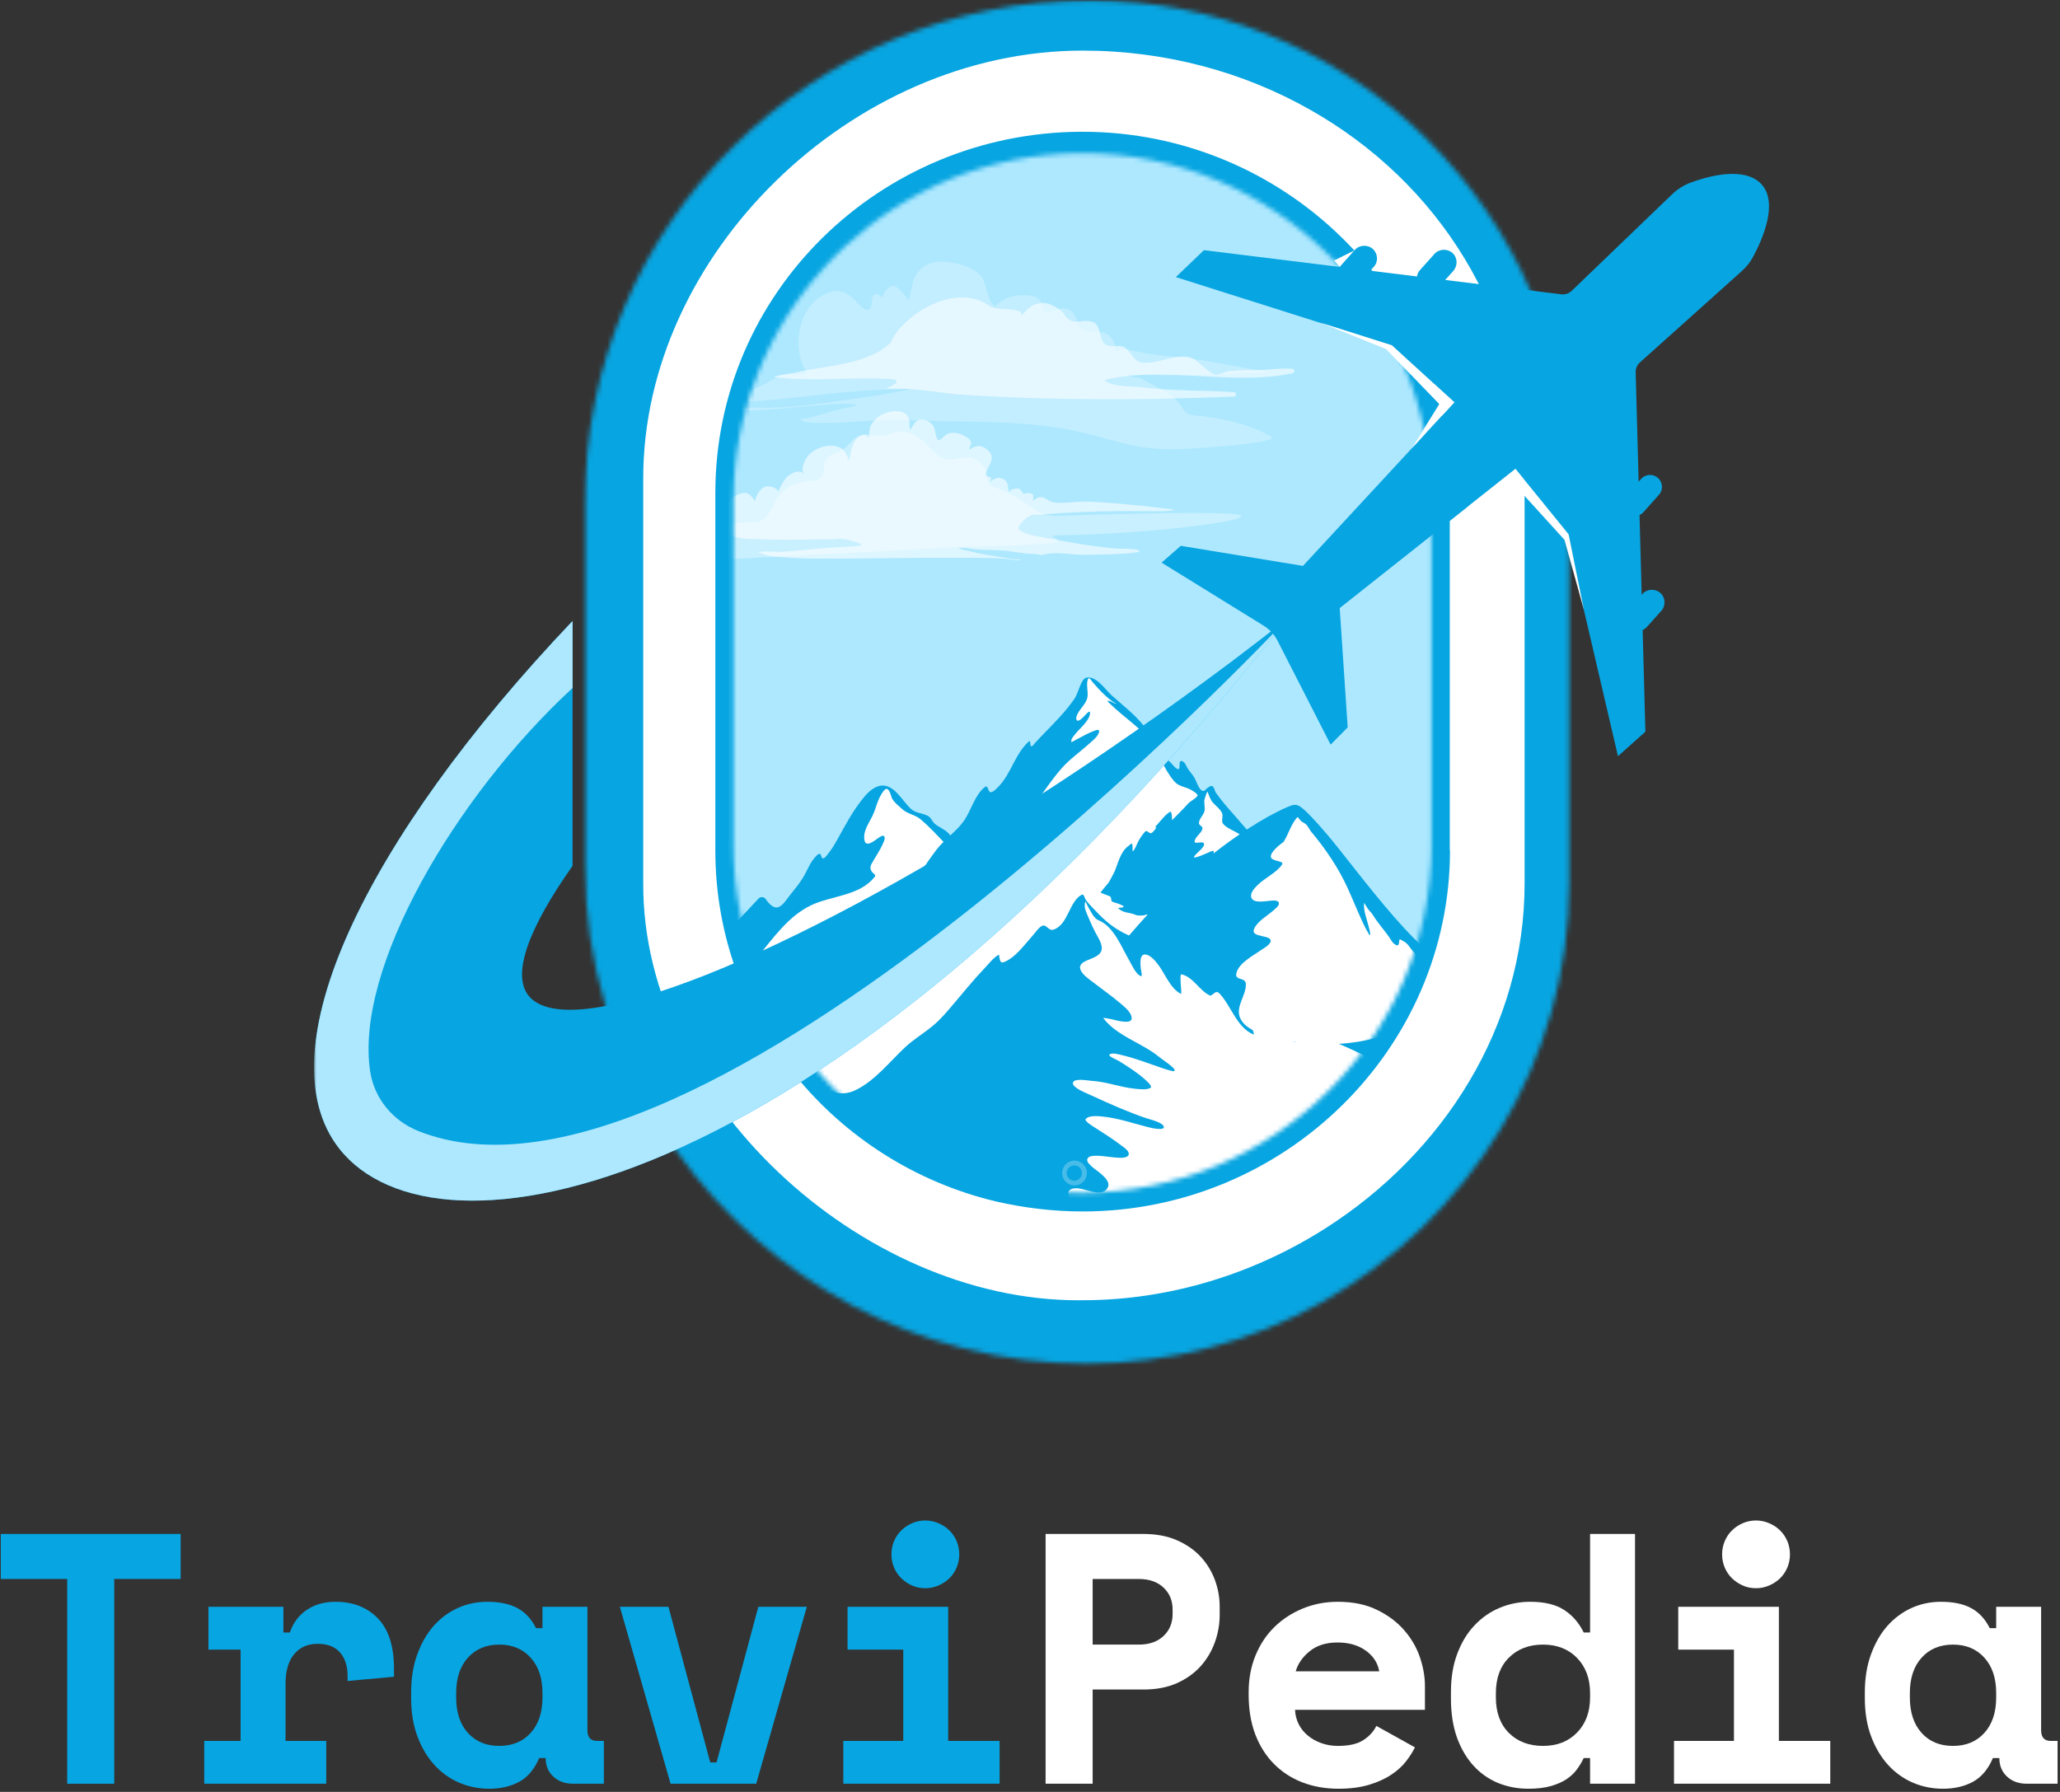 <svg width="446" height="388" viewBox="0 0 446 388" fill="none" xmlns="http://www.w3.org/2000/svg">
<rect x="0" y="0" width="446" height="388" fill="#333333" stroke="none"/>
<path d="M0.171 332.145H39.109V341.895H24.734V386.229H14.546V341.895H0.171V332.145Z" fill="#07A5E1"/>
<path d="M45.133 347.916H61.362V353.479H62.758C63.477 351.369 64.701 349.739 66.425 348.583C68.143 347.416 70.216 346.833 72.633 346.833C76.451 346.833 79.513 348.036 81.82 350.437C84.138 352.828 85.3 356.468 85.3 361.354V363.062L75.258 363.979V362.895C75.258 360.786 74.716 359.098 73.633 357.833C72.56 356.572 70.945 355.937 68.779 355.937C66.612 355.937 64.909 356.687 63.675 358.187C62.435 359.687 61.821 361.828 61.821 364.604V376.958H70.633V386.229H44.216V376.958H52.091V357.187H45.133V347.916Z" fill="#07A5E1"/>
<path d="M116.741 380.666C115.71 383.083 114.267 384.802 112.408 385.812C110.559 386.812 108.397 387.312 105.928 387.312C103.621 387.312 101.449 386.874 99.408 385.999C97.376 385.124 95.585 383.843 94.033 382.145C92.491 380.437 91.267 378.374 90.366 375.958C89.46 373.541 89.012 370.786 89.012 367.687V366.458C89.012 363.416 89.449 360.687 90.324 358.27C91.199 355.843 92.376 353.781 93.866 352.083C95.366 350.39 97.106 349.093 99.095 348.187C101.079 347.286 103.204 346.833 105.47 346.833C108.204 346.833 110.408 347.302 112.074 348.229C113.751 349.145 115.079 350.583 116.053 352.541H117.449V347.916H127.178V374.645C127.178 376.187 127.871 376.958 129.262 376.958H130.741V386.229H124.095C122.345 386.229 120.913 385.718 119.803 384.687C118.689 383.661 118.137 382.322 118.137 380.666H116.741ZM108.095 378.041C110.928 378.041 113.189 377.104 114.887 375.229C116.595 373.343 117.449 370.781 117.449 367.541V366.604C117.449 363.369 116.595 360.812 114.887 358.937C113.189 357.052 110.928 356.104 108.095 356.104C105.262 356.104 102.996 357.052 101.303 358.937C99.606 360.812 98.762 363.369 98.762 366.604V367.541C98.762 370.781 99.606 373.343 101.303 375.229C102.996 377.104 105.262 378.041 108.095 378.041Z" fill="#07A5E1"/>
<path d="M134.203 347.916H144.724L153.765 381.604H155.14L164.182 347.916H174.682L163.724 386.229H145.182L134.203 347.916Z" fill="#07A5E1"/>
<path d="M182.582 376.958H195.561V357.187H183.498V347.916H205.29V376.958H216.415V386.229H182.582V376.958ZM207.686 336.562C207.686 337.593 207.488 338.557 207.102 339.458C206.712 340.364 206.186 341.135 205.519 341.77C204.852 342.411 204.066 342.926 203.165 343.312C202.259 343.702 201.316 343.895 200.332 343.895C199.3 343.895 198.352 343.702 197.477 343.312C196.602 342.926 195.832 342.411 195.165 341.77C194.498 341.135 193.967 340.364 193.582 339.458C193.191 338.557 192.998 337.593 192.998 336.562C192.998 335.536 193.191 334.572 193.582 333.666C193.967 332.765 194.498 331.994 195.165 331.354C195.832 330.702 196.602 330.187 197.477 329.812C198.352 329.426 199.3 329.229 200.332 329.229C201.316 329.229 202.259 329.426 203.165 329.812C204.066 330.187 204.852 330.702 205.519 331.354C206.186 331.994 206.712 332.765 207.102 333.666C207.488 334.572 207.686 335.536 207.686 336.562Z" fill="#07A5E1"/>
<path d="M236.565 365.833V386.229H226.377V332.145H247.544C250.32 332.145 252.737 332.598 254.794 333.499C256.862 334.406 258.575 335.593 259.94 337.062C261.299 338.536 262.325 340.208 263.023 342.083C263.716 343.958 264.065 345.874 264.065 347.833V349.687C264.065 351.703 263.716 353.677 263.023 355.604C262.325 357.536 261.299 359.265 259.94 360.791C258.575 362.307 256.862 363.531 254.794 364.458C252.737 365.374 250.32 365.833 247.544 365.833H236.565ZM236.565 356.104H246.544C248.804 356.104 250.591 355.489 251.898 354.249C253.216 353.015 253.877 351.416 253.877 349.458V348.52C253.877 346.578 253.216 344.989 251.898 343.749C250.591 342.515 248.804 341.895 246.544 341.895H236.565V356.104Z" fill="white"/>
<path d="M280.381 370.229C280.433 371.369 280.704 372.416 281.193 373.374C281.678 374.322 282.344 375.14 283.193 375.833C284.037 376.531 285.016 377.072 286.131 377.458C287.24 377.848 288.412 378.041 289.652 378.041C292.068 378.041 293.912 377.619 295.193 376.77C296.485 375.927 297.412 374.906 297.985 373.708L306.339 378.354C305.865 379.328 305.219 380.343 304.402 381.395C303.579 382.453 302.511 383.416 301.193 384.291C299.886 385.166 298.287 385.89 296.402 386.458C294.527 387.025 292.323 387.312 289.797 387.312C286.922 387.312 284.297 386.843 281.922 385.916C279.547 384.989 277.495 383.645 275.777 381.895C274.053 380.145 272.714 378.015 271.756 375.499C270.808 372.973 270.339 370.114 270.339 366.916V366.458C270.339 363.515 270.839 360.833 271.839 358.416C272.839 355.999 274.214 353.947 275.964 352.249C277.725 350.541 279.777 349.218 282.11 348.27C284.454 347.312 286.969 346.833 289.652 346.833C292.943 346.833 295.766 347.416 298.131 348.583C300.506 349.739 302.464 351.203 304.006 352.979C305.558 354.76 306.698 356.718 307.422 358.854C308.141 360.979 308.506 363.052 308.506 365.062V370.229H280.381ZM289.568 355.645C287.094 355.645 285.089 356.281 283.547 357.541C282.006 358.791 280.995 360.244 280.527 361.895H298.61C298.303 360.093 297.339 358.598 295.714 357.416C294.089 356.239 292.037 355.645 289.568 355.645Z" fill="white"/>
<path d="M344.26 380.666H342.885C342.468 381.541 341.957 382.385 341.364 383.187C340.78 383.979 340.01 384.687 339.051 385.312C338.093 385.927 336.952 386.406 335.635 386.77C334.327 387.13 332.749 387.312 330.905 387.312C328.53 387.312 326.322 386.885 324.28 386.041C322.249 385.197 320.478 383.937 318.968 382.27C317.452 380.593 316.265 378.541 315.405 376.124C314.556 373.697 314.135 370.911 314.135 367.77V366.374C314.135 363.291 314.582 360.541 315.489 358.124C316.39 355.697 317.624 353.645 319.197 351.979C320.765 350.302 322.593 349.02 324.676 348.145C326.76 347.27 328.957 346.833 331.28 346.833C334.374 346.833 336.822 347.416 338.614 348.583C340.416 349.739 341.843 351.369 342.885 353.479H344.26V332.145H353.989V386.229H344.26V380.666ZM334.072 378.041C337.114 378.041 339.572 377.078 341.447 375.145C343.322 373.218 344.26 370.682 344.26 367.541V366.604C344.26 363.468 343.322 360.932 341.447 358.999C339.572 357.072 337.114 356.104 334.072 356.104C331.03 356.104 328.562 357.052 326.676 358.937C324.801 360.812 323.864 363.369 323.864 366.604V367.541C323.864 370.781 324.801 373.343 326.676 375.229C328.562 377.104 331.03 378.041 334.072 378.041Z" fill="white"/>
<path d="M362.43 376.958H375.409V357.187H363.347V347.916H385.138V376.958H396.263V386.229H362.43V376.958ZM387.534 336.562C387.534 337.593 387.336 338.557 386.951 339.458C386.56 340.364 386.034 341.135 385.367 341.77C384.701 342.411 383.914 342.926 383.013 343.312C382.107 343.702 381.164 343.895 380.18 343.895C379.149 343.895 378.201 343.702 377.326 343.312C376.451 342.926 375.68 342.411 375.013 341.77C374.347 341.135 373.815 340.364 373.43 339.458C373.039 338.557 372.847 337.593 372.847 336.562C372.847 335.536 373.039 334.572 373.43 333.666C373.815 332.765 374.347 331.994 375.013 331.354C375.68 330.702 376.451 330.187 377.326 329.812C378.201 329.426 379.149 329.229 380.18 329.229C381.164 329.229 382.107 329.426 383.013 329.812C383.914 330.187 384.701 330.702 385.367 331.354C386.034 331.994 386.56 332.765 386.951 333.666C387.336 334.572 387.534 335.536 387.534 336.562Z" fill="white"/>
<path d="M431.475 380.666C430.444 383.083 429.001 384.802 427.142 385.812C425.293 386.812 423.132 387.312 420.663 387.312C418.355 387.312 416.184 386.874 414.142 385.999C412.111 385.124 410.319 383.843 408.767 382.145C407.225 380.437 406.001 378.374 405.1 375.958C404.194 373.541 403.746 370.786 403.746 367.687V366.458C403.746 363.416 404.184 360.687 405.059 358.27C405.934 355.843 407.111 353.781 408.6 352.083C410.1 350.39 411.84 349.093 413.829 348.187C415.814 347.286 417.939 346.833 420.204 346.833C422.939 346.833 425.142 347.302 426.809 348.229C428.486 349.145 429.814 350.583 430.788 352.541H432.184V347.916H441.913V374.645C441.913 376.187 442.605 376.958 443.996 376.958H445.475V386.229H438.829C437.079 386.229 435.647 385.718 434.538 384.687C433.423 383.661 432.871 382.322 432.871 380.666H431.475ZM422.829 378.041C425.663 378.041 427.923 377.104 429.621 375.229C431.329 373.343 432.184 370.781 432.184 367.541V366.604C432.184 363.369 431.329 360.812 429.621 358.937C427.923 357.052 425.663 356.104 422.829 356.104C419.996 356.104 417.73 357.052 416.038 358.937C414.34 360.812 413.496 363.369 413.496 366.604V367.541C413.496 370.781 414.34 373.343 416.038 375.229C417.73 377.104 419.996 378.041 422.829 378.041Z" fill="white"/>
<path d="M320.546 108.196V190.174C320.595 236.713 278.56 274.484 232.26 274.484C188.359 274.995 144.312 233.909 144.457 190.174V108.196C144.409 62.871 186.115 21.516 232.26 21.516C278.415 21.516 320.546 56.81 320.546 108.196Z" fill="#ADE8FF"/>
<path d="M153.685 205.861L164.217 194.568C164.682 194.105 165.426 194.154 165.804 194.712C166.51 195.734 167.632 196.996 168.802 196.293C169.701 195.772 170.398 194.626 171.027 193.826C172.032 192.554 173.125 191.273 173.947 189.885C174.683 188.652 175.166 187.284 176.037 186.147C176.24 185.877 177.13 184.711 177.526 184.894C177.845 185.038 177.797 185.963 178.252 185.857C178.638 185.771 179.025 185.183 179.267 184.884C180.07 183.911 180.708 182.813 181.327 181.714C182.933 178.814 184.461 175.923 186.502 173.303C187.45 172.088 188.62 170.711 190.148 170.248C193.427 169.236 195.313 173.505 197.325 175.23C198.34 176.097 199.791 176.058 200.932 176.685C201.6 177.06 201.803 177.86 202.364 178.351C203.283 179.151 204.492 179.527 205.333 180.413C208.303 183.564 209.009 188.18 210.962 191.909C212.036 193.97 213.245 197.189 211.61 199.251C210.566 200.571 208.989 201.399 207.625 202.353C205.662 203.731 203.708 205.186 201.426 205.976C199.956 206.487 198.408 206.593 196.89 206.892C195.681 207.123 194.384 207.537 193.146 207.528C190.603 207.499 188.301 206.246 185.709 206.352C183.059 206.458 180.486 207.132 177.855 207.373C169.943 208.096 162.022 208.693 154.1 209.358L153.685 205.861Z" fill="#07A5E1"/>
<path d="M163.995 207.238C167.399 203.153 170.591 198.461 175.514 196.061C179.992 193.884 186.202 194.048 189.451 189.75C189.664 189.471 188.958 188.999 188.813 188.816C188.349 188.247 188.368 187.65 188.707 187.023C189.5 185.578 190.477 184.229 191.144 182.707C191.308 182.341 191.734 181.493 191.434 181.098C191.163 180.741 190.544 181.204 190.293 181.358C189.49 181.868 187.42 183.747 187.14 181.83C186.859 179.874 188.088 178.323 188.89 176.675C189.461 175.499 189.751 174.208 190.274 173.023C190.428 172.667 191.483 170.479 192.102 170.845C192.769 171.241 192.856 172.426 193.224 173.042C193.726 173.881 194.645 174.565 195.361 175.22C196.483 176.251 198.118 176.405 199.278 177.378C203.234 180.693 206 184.875 210.488 187.592C212.664 188.912 218.264 191.735 217.191 195.04C216.736 196.447 215.218 197.256 213.951 197.786C211.001 199.039 207.79 199.405 204.675 200.07C201.638 200.706 198.717 199.761 195.69 200.311C193.165 200.773 190.757 201.708 188.252 202.257C180.195 204.03 172.071 205.581 163.995 207.238Z" fill="white"/>
<path d="M180.012 237.398C180.263 236.819 180.166 236.155 179.712 235.721C175.495 231.693 179.074 224.457 179.596 218.493C179.731 217.028 180.447 214.889 181.54 213.415C186.473 206.738 191.415 200.07 196.251 193.325C198.456 190.251 200.449 187.024 202.731 184.017C204.511 181.686 207.132 180.019 208.767 177.629C210.324 175.355 211.02 172.137 213.274 170.383C213.893 169.901 213.903 171.337 214.367 171.511C214.918 171.713 215.876 170.634 216.214 170.287C218.961 167.435 219.725 163.311 222.675 160.613C223.342 159.996 222.801 161.711 223.391 161.586C223.613 161.538 223.903 161.066 224.058 160.902C224.629 160.276 225.219 159.669 225.809 159.052C228.159 156.624 230.587 154.225 232.531 151.44C233.314 150.303 233.546 149.021 234.165 147.817C234.388 147.393 234.726 146.825 235.249 146.728C237.386 146.324 239.33 149.359 240.665 150.554C242.986 152.644 245.791 154.764 247.687 157.241C248.374 158.127 248.267 159.572 249.186 160.189C249.824 160.623 249.795 161.297 250.211 161.885C251.024 163.012 252.126 163.976 253.181 164.862C253.78 165.363 254.167 166.105 254.873 166.491C255.241 166.683 255.357 166.404 255.366 166.076C255.396 165.354 255.308 164.351 256.198 164.958C256.343 165.055 256.44 165.17 256.556 165.325C256.692 165.508 256.885 165.922 256.982 166.095C257.427 166.963 258.162 167.618 258.626 168.466C259.052 169.217 259.274 170.075 259.787 170.788C259.999 171.077 260.338 171.347 260.715 171.231C260.831 171.202 260.928 171.087 261.034 170.952C261.092 170.884 261.16 170.817 261.237 170.749C261.45 170.576 261.682 170.412 261.924 170.296C262.891 169.815 262.882 171.154 263.278 171.703C264.458 173.361 265.803 174.902 267.147 176.415C268.153 177.552 269.139 178.699 270.126 179.845C270.281 180.028 270.958 180.529 270.987 180.818C271.026 181.088 271.171 181.329 271.354 181.522C277.544 188.074 283.667 194.693 289.751 201.342L291.008 202.527C291.298 202.835 292.13 204.194 292.41 204.772C293.068 206.121 293.852 207.566 294.258 209.021C295.515 213.521 292.642 216.903 290.66 220.526C289.528 222.598 288.058 224.65 286.597 226.211C283.744 229.294 280.253 231.896 276.722 234.15C273.231 236.395 269.023 237.629 265.164 239.074C257.282 242.032 249.467 244.345 241.216 246.079C237.493 246.869 233.972 247.428 230.161 247.255C222.307 246.888 214.415 246.291 206.794 244.248C201.31 242.774 191.144 246.754 186.057 244.277C184.219 243.372 178.164 241.512 180.002 237.388L180.012 237.398Z" fill="#07A5E1"/>
<path d="M209.318 189.625C209.676 189.143 210.053 188.69 210.488 188.363C212.2 186.243 213.874 184.094 215.837 182.196C217.762 180.327 219.996 178.891 221.785 176.877C224.726 173.563 226.931 169.68 229.852 166.356C231.612 164.361 233.74 162.896 235.703 161.133C236.458 160.459 237.754 159.485 237.967 158.426C238.112 157.761 237.154 158.156 236.854 158.262C235.694 158.705 234.581 159.312 233.479 159.9C233.401 159.948 231.98 160.709 231.98 160.7C231.719 160.092 232.628 159.158 232.947 158.763C233.866 157.635 236.052 155.891 235.994 154.292C235.965 153.762 235.326 154.456 235.2 154.571C234.939 154.832 233.498 156.595 233.102 155.901C232.85 155.467 233.169 154.832 233.372 154.446C233.924 153.386 234.997 152.452 235.355 151.305C235.655 150.322 235.326 149.147 235.365 148.135C235.384 147.807 235.394 147.056 235.732 146.863C235.936 146.747 236.439 147.566 236.564 147.721C237.406 148.703 238.276 149.657 239.224 150.534C239.727 151.016 240.259 151.469 240.839 151.864C241.023 151.989 241.216 152.114 241.41 152.22C241.497 152.269 241.768 152.355 241.671 152.365C241.246 152.394 240.153 151.507 239.785 151.787C239.727 151.825 240.433 152.481 240.491 152.538C241.216 153.232 241.961 153.887 242.725 154.533C244.756 156.248 246.875 157.819 248.538 159.9C250.821 162.762 251.856 166.394 254.196 169.14C255.299 170.422 256.643 170.296 257.978 171.096C258.143 171.202 259.468 171.954 259.255 172.301C258.829 173.004 257.775 173.389 257.175 174.064C256.111 175.259 254.902 176.434 253.771 177.581C253.742 177.61 253.761 175.567 253.355 175.769C252.475 176.203 251.314 177.687 250.637 178.448C250.405 178.698 249.931 179.113 250.328 179.267C250.105 179.604 249.834 179.922 249.505 180.231C248.799 180.905 248.461 179.431 247.822 180.173C247.203 180.886 246.73 181.618 246.304 182.466C246.149 182.784 245.675 184.056 245.24 184.316C245.143 184.374 245.211 184.085 245.211 183.969C245.201 183.67 245.259 182.967 245.066 182.726C244.892 182.514 244.592 183.006 244.36 183.15C242.542 184.354 242.058 187.062 241.226 188.893C241.187 188.97 239.92 191.398 239.94 191.215C239.243 192.034 238.663 192.737 238.276 193.248C238.228 193.325 240.307 194.048 240.375 194.125C240.82 194.674 240.259 195.127 241.178 195.387C241.758 195.551 242.319 195.705 242.861 195.994C242.919 196.033 243.296 196.187 243.277 196.302C243.19 196.726 241.729 196.341 242.242 196.794C243.161 197.603 244.186 197.565 245.23 197.863C245.569 197.96 245.907 198.162 246.256 198.21C246.72 198.258 247.184 198.249 247.639 198.21C247.803 198.191 248.354 197.902 248.364 198.056C249.699 198.451 250.86 197.594 251.595 196.543C252.185 195.686 252.62 194.684 253.374 193.942C255.618 191.735 258.462 190.251 260.425 187.756C261.102 186.889 262.911 185.617 262.785 184.383C262.746 184.017 261.992 184.441 261.808 184.509C261.005 184.846 260.203 185.241 259.371 185.501C259.148 185.569 258.733 185.742 258.51 185.617C258.384 185.54 258.965 184.942 259.013 184.894C259.4 184.47 260.725 183.439 260.686 182.803C260.628 181.946 259.052 182.784 258.684 182.36C258.52 182.167 258.81 181.666 258.907 181.493C259.274 180.857 260.28 180.134 260.338 179.363C260.377 178.843 259.574 178.766 259.584 178.226C259.603 177.292 260.503 176.569 260.754 175.712C260.996 174.835 260.58 173.939 260.802 173.062C260.851 172.859 261.247 171.462 261.45 171.433C261.46 171.433 261.586 171.8 261.586 171.809C261.76 172.291 261.944 172.773 262.195 173.226C262.795 174.295 264.091 174.941 264.574 176.058C264.913 176.848 264.246 177.793 264.903 178.496C265.774 179.431 267.379 179.951 268.434 180.693C268.753 180.915 269.478 181.329 269.536 181.772C269.594 182.321 268.937 183.092 268.627 183.478C267.534 184.807 266.093 185.781 264.816 186.908C261.799 189.587 258.152 191.716 255.415 194.684C253.239 197.054 252.165 200.253 249.573 202.267C249.002 202.71 248.161 203.163 247.629 203.577C246.971 204.078 244.94 202.797 244.428 202.565C241.362 201.188 239.408 199.578 237.116 197.131C236.439 196.408 235.694 195.695 235.104 194.905C234.939 194.684 234.649 193.498 234.233 193.71C231.428 195.165 231.283 200.32 228.024 201.313C227.105 201.592 226.563 200.214 225.77 200.417C225.006 200.609 224.058 202.055 223.546 202.623C221.843 204.492 219.774 207.46 217.278 208.347C216.669 208.568 216.495 208.009 216.408 207.508C216.398 207.479 216.301 206.68 216.272 206.699C215.092 207.335 213.999 208.78 213.081 209.734C210.701 212.239 208.525 214.937 206.291 217.568C204.946 219.148 203.602 220.757 201.996 222.087C200.052 223.706 197.866 224.997 196.009 226.721C192.644 229.853 189.549 233.89 185.361 235.981C180.621 238.342 177.081 234.757 174.731 230.884C173.938 229.573 172.497 227.829 172.768 226.182C173.309 222.925 176.104 219.418 178.194 216.98C184.268 209.927 192.605 205.398 199.994 199.896C201.484 198.788 203.409 197.622 204.53 196.129C205.507 194.819 205.875 192.969 207.384 192.13C207.674 191.966 207.819 191.62 208.041 191.369C208.486 190.858 208.893 190.222 209.337 189.625" fill="white"/>
<path d="M315.449 208.048C310.671 212.249 293.494 187.852 287.274 180.625C281.461 173.823 280.997 174.285 280.059 174.285C279.131 174.285 260.454 182.119 241.071 206.699C221.688 231.269 307.915 231.182 307.915 231.182L315.449 208.048Z" fill="#07A5E1"/>
<path d="M302.701 222.588C302.73 222.27 303.204 221.884 303.417 221.663C304.114 220.93 304.82 220.246 305.352 219.379C306.058 218.242 306.793 217.125 307.479 215.978C308.098 214.957 309.559 212.943 309.433 211.623C309.298 210.071 308.089 209.108 307.276 207.875C306.802 207.133 306.512 206.554 305.893 205.909C305.148 205.148 304.897 204.367 303.92 203.828C303.891 203.808 303.088 203.365 303.079 203.375C302.769 203.616 303.108 204.888 302.363 204.666C301.58 204.425 301.057 203.327 300.632 202.729C299.529 201.178 298.233 199.761 297.237 198.114C296.918 197.574 296.415 197.208 296.086 196.678C296.076 196.669 295.341 195.474 295.341 195.493C295.128 197.083 295.941 199 296.289 200.523C296.328 200.715 296.802 202.17 296.589 202.45C296.453 202.614 296.308 202.132 296.202 201.949C295.689 201.11 295.293 200.291 294.886 199.405C293.794 197.015 292.817 194.597 291.733 192.207C289.731 187.842 286.955 183.757 283.88 180.096C283.483 179.623 283.241 178.988 282.825 178.554C282.487 178.207 281.936 178.053 281.578 177.687C281.51 177.619 280.968 176.839 280.872 176.945C279.508 178.477 278.986 180.558 277.931 182.254C276.78 183.111 275.127 184.48 275.136 185.453C275.156 186.619 278.222 186.291 277.554 187.235C276.326 188.989 273.879 190.078 272.341 191.581C271.712 192.198 270.784 193.113 270.861 194.086C270.997 195.85 274.362 195.03 275.426 195.002C275.871 194.982 276.742 194.934 276.887 195.512C277.022 196.1 276.036 196.832 275.678 197.15C274.372 198.307 272.244 199.463 271.519 201.12C270.658 203.134 275.252 202.325 275.097 203.77C275.02 204.579 273.618 205.311 273.047 205.716C271.335 206.911 268.134 208.53 267.669 210.794C267.35 212.355 269.642 211.565 269.73 213.01C269.884 215.573 267.321 217.953 268.559 220.564C269.759 223.108 273.927 224.235 276.403 224.842C283.957 226.712 293.116 226.625 300.467 223.898C301.415 223.551 302.14 223.098 302.701 222.597V222.588Z" fill="white"/>
<path d="M185.138 250.386C188.562 248.064 188.204 246.435 191.028 243.391C193.998 240.211 200.352 235.384 204.124 233.013C205.585 232.079 205.381 233.909 205.411 234.863C205.42 235.172 205.401 235.846 205.884 235.692C207.538 235.191 208.96 233.408 210.024 232.146C212.307 229.429 214.26 226.558 217.007 224.264C217.617 223.744 219.106 222.414 220.006 222.713C220.712 222.944 220.557 224.804 221.534 223.975C224.493 221.47 226.66 218.155 229.774 215.776C231.593 214.388 234.011 214.427 235.645 212.683C237.957 210.197 239.814 205.678 243.422 204.82C244.756 204.502 247.068 206.429 248.074 207.075C252.842 210.139 257.833 213.579 262.156 217.23C265.561 220.111 268.666 223.493 272.438 225.922C273.734 226.75 276.297 228.215 277.922 227.887C278.579 227.762 277.912 226.211 278.686 226.394C280.166 226.76 281.703 227.945 282.912 228.832C286.027 231.144 288.629 234.044 291.637 236.492C295.07 239.276 299.461 240.452 302.992 243.092C304.539 244.239 306.299 246.031 306.512 248.064C306.812 250.858 302.682 253.855 300.941 255.589C294.364 262.141 286.888 267.604 278.618 271.863C271.761 275.399 264.449 278.059 256.837 279.466C229.107 284.572 202.548 271.603 185.148 250.386" fill="#07A5E1"/>
<path d="M298.542 230.113C293.639 227.733 288.232 224.785 282.787 223.917C281.413 223.696 281.423 225.931 280.146 225.565C277.09 224.688 274.817 220.584 271.209 221.509C270.59 221.672 271.751 224.149 271.393 223.994C267.776 222.501 266.547 217.799 264.052 215.149C263.065 214.099 262.582 215.853 261.847 215.506C259.671 214.455 258.287 211.517 255.811 210.977C255.541 210.91 255.589 211.69 255.589 211.806C255.579 212.654 255.686 213.511 255.734 214.369C255.734 214.398 255.773 215.255 255.676 215.197C253.326 214.051 252.097 210.505 250.521 208.568C249.912 207.817 248.896 206.651 247.822 206.67C246.536 206.699 246.942 209.484 247.068 210.254C247.097 210.418 247.387 211.468 247 211.353C245.927 211.016 244.969 208.79 244.466 207.923C242.793 205.061 241.129 200.561 237.783 199.241C236.796 198.846 236.032 197.112 235.52 196.244C235.481 196.177 235.036 195.223 234.997 195.223C234.891 195.223 234.862 195.83 234.862 195.84C234.804 196.505 234.978 197.025 235.22 197.632C235.8 199.039 236.419 200.474 237.115 201.823C237.647 202.854 238.392 203.885 238.528 205.071C238.74 207.007 236.293 207.46 234.968 208.125C234.011 208.607 233.479 209.272 234.088 210.293C234.678 211.295 235.839 212.056 236.738 212.75C238.595 214.195 240.53 215.525 242.319 217.047C243.247 217.837 244.979 219.109 245.017 220.478C245.056 221.971 241.313 220.844 240.617 220.68C240.443 220.641 238.76 220.314 238.866 220.449C241.816 224.341 247.155 225.777 250.869 228.783C251.798 229.535 252.832 230.152 253.713 230.961C253.887 231.125 254.457 231.578 254.264 231.876C254.148 232.05 253.558 231.847 253.422 231.818C252.629 231.626 251.856 231.346 251.082 231.086C248.422 230.171 245.791 229.149 243.054 228.504C242.493 228.369 240.646 227.791 240.172 228.388C239.92 228.697 242.009 229.593 242.232 229.728C244.224 230.951 246.246 232.252 247.996 233.823C248.151 233.967 249.612 235.22 249.099 235.547C248.267 236.068 246.517 235.827 245.598 235.73C242.474 235.403 239.495 234.208 236.351 234.035C235.529 233.986 232.705 233.418 232.318 234.362C232.125 234.854 232.744 235.326 233.073 235.567C234.088 236.299 235.278 236.723 236.4 237.243C240.249 239.016 244.166 240.77 248.18 242.128C248.973 242.398 251.846 243.034 251.981 244.027C252.039 244.422 251.353 244.45 251.121 244.45C250.134 244.46 249.138 244.2 248.2 243.959C245.076 243.169 241.99 242.09 238.769 241.772C237.831 241.675 235.781 241.435 235.065 242.302C234.688 242.755 236.845 244.017 237.183 244.239C239.021 245.433 240.897 246.59 242.638 247.929C243.151 248.324 244.302 249.027 244.379 249.76C244.495 250.704 242.89 250.714 242.319 250.694C240.655 250.646 239.021 250.251 237.348 250.251C236.758 250.251 235.732 250.261 235.432 250.906C235.142 251.533 236.032 252.265 236.409 252.621C237.415 253.537 240.8 255.483 239.804 257.198C238.257 259.848 234.001 256.36 231.805 257.545C230.993 257.979 231.332 258.759 231.622 259.434C232.067 260.455 232.947 261.833 232.25 262.912C231.37 264.29 229.107 264.271 228.391 265.735C228.178 266.169 228.604 266.737 228.836 267.074C228.856 267.103 229.32 267.739 229.281 267.759C228.604 268.105 226.563 266.776 227.086 268.79C227.54 270.562 230.945 270.938 232.395 271.15C238.054 271.989 244.244 271.324 249.815 270.187C271.732 265.716 287.942 248.883 298.542 230.103" fill="white"/>
<path d="M275.262 94.591C275.639 94.899 274.953 95.111 274.721 95.188C273.918 95.468 273.067 95.612 272.235 95.766C269.072 96.325 265.909 96.547 262.718 96.797C258.181 97.144 253.597 97.52 249.051 97.038C245.076 96.614 241.217 95.497 237.377 94.418C227.376 91.623 217.365 91.382 207.036 91.238C201.59 91.17 196.145 90.833 190.7 90.997C186.376 91.122 182.014 91.671 177.681 91.575C176.675 91.546 174.044 91.652 173.3 90.814C173.106 90.602 173.861 90.727 174.141 90.669C174.721 90.563 175.302 90.438 175.872 90.293C178.01 89.744 180.099 89.012 182.246 88.53C183.078 88.338 183.91 88.183 184.732 87.971C184.771 87.962 185.603 87.759 185.535 87.653C185.419 87.451 184.471 87.499 184.258 87.49C183.02 87.412 181.782 87.432 180.544 87.499C175.224 87.817 169.982 88.54 164.653 88.771C163.067 88.839 161.471 88.945 159.894 89.156C159.672 89.185 157.215 89.436 157.351 89.205C157.67 88.675 158.753 88.549 159.285 88.463C161.103 88.174 162.989 88.251 164.817 88.28C171.762 88.424 178.977 87.191 185.844 86.218C188.253 85.88 190.651 85.505 193.04 85.071C193.92 84.907 194.801 84.743 195.681 84.56C195.942 84.512 196.203 84.454 196.464 84.397C196.58 84.377 196.88 84.397 196.803 84.31C196.609 84.088 195.323 84.281 195.004 84.281C193.089 84.3 191.164 84.368 189.249 84.454C181.24 84.85 173.348 86.093 165.369 86.728C163.096 86.912 160.803 87.037 158.531 86.96C158.356 86.95 156.422 86.805 156.432 86.777C156.48 86.613 157.263 86.507 157.399 86.468C158.182 86.256 158.956 85.987 159.72 85.707C161.78 84.936 163.811 84.059 165.765 83.048C166.994 82.412 168.328 81.468 169.721 81.227C170.901 81.024 172.158 81.169 173.358 81.121C173.6 81.111 174.393 81.178 174.567 80.947C174.886 80.533 173.928 79.483 173.774 79.049C173.145 77.334 172.835 75.513 172.893 73.682C173.019 69.182 175.273 64.625 179.906 63.208C182.092 62.534 183.794 63.671 185.254 65.174C185.854 65.781 186.986 67.313 188.011 67.072C189.104 66.802 188.388 64.422 189.297 63.815C189.839 63.449 190.758 64.153 191.174 64.442C191.396 64.606 192.063 65.058 191.793 64.981C190.177 64.519 192.15 62.042 193.137 61.937C194.191 61.831 195.188 63.093 195.768 63.806C195.961 64.037 196.145 64.278 196.319 64.528C196.416 64.673 196.532 65.116 196.619 64.962C197.296 63.796 197.277 61.811 197.828 60.491C199.395 56.743 202.993 56.175 206.659 56.955C208.777 57.408 211.562 58.265 212.713 60.27C213.68 61.937 213.758 65.328 215.586 66.446C215.431 65.877 217.027 65.106 217.24 64.972C218.99 63.835 220.944 63.835 222.985 63.998C224.242 64.104 225.161 64.606 225.538 65.897C225.664 66.34 225.664 67.323 226.109 67.602C226.544 67.882 227.744 67.284 228.13 67.159C229.262 66.783 230.413 66.581 231.545 67.111C233.363 67.949 232.957 70.57 234.359 71.456C235.762 72.333 238.015 71.485 239.601 72.285C240.472 72.728 241.043 73.663 241.371 74.559C241.488 74.867 241.362 75.918 241.71 76.081C241.981 76.207 242.377 75.783 242.638 75.706C243.296 75.513 244.147 75.628 244.795 75.802C250.125 77.189 255.725 77.199 261.17 78.153C264.613 78.76 268.047 79.377 271.48 80.003C272.409 80.176 273.425 80.35 274.334 80.6C274.75 80.706 275.591 80.88 275.591 80.88C275.591 80.88 275.02 80.725 274.73 80.716C274.614 80.706 273.715 80.716 273.579 80.716C272.012 80.774 270.436 80.812 268.869 80.86C263.414 81.024 257.949 81.265 252.485 81.246C250.637 81.236 248.78 81.169 246.933 81.15C246.362 81.14 245.801 81.159 245.231 81.14C244.873 81.13 243.925 80.803 244.157 81.082C244.805 81.882 246.575 81.564 247.436 82.123C250.057 83.828 253.8 84.686 256.237 88.675C256.711 89.417 257.456 89.841 258.346 89.937C261.576 90.168 269.604 91.151 275.262 94.6" fill="white" fill-opacity="0.271"/>
<path d="M206.803 85.341C201.822 84.753 196.793 83.886 191.86 84.194C191.841 84.175 192.585 83.818 192.75 83.741C192.769 83.732 192.779 83.722 192.808 83.712C193.117 83.51 193.495 83.288 193.862 83.057C194.268 82.797 194.114 82.18 193.63 82.142C185.186 81.458 176.636 82.72 168.183 81.718C168.173 81.718 168.163 81.718 168.144 81.718C165.958 81.66 171.23 80.774 171.761 80.774C171.791 80.774 171.82 80.764 171.858 80.754C178.716 79.068 187.856 79.107 192.866 74.164C192.914 74.106 192.953 74.048 192.972 73.981C194.868 69.115 205.662 61.185 213.564 65.8C213.583 65.81 213.612 65.829 213.632 65.848C215.489 67.438 217.733 66.465 220.75 67.4C220.963 67.457 221.099 67.66 221.099 67.881C221.099 68.064 221.128 68.257 221.147 68.248C222.288 67.342 222.694 66.398 224.223 65.877C226.612 65.058 228.382 66.176 230.123 67.641C230.161 67.679 230.2 67.727 230.229 67.775C232.183 71.167 234.001 68.681 236.748 69.77C236.777 69.78 236.816 69.799 236.845 69.818C238.411 70.734 237.928 73.142 239.05 74.356C240.152 75.551 242.242 74.453 243.47 75.214C244.805 76.052 245.259 77.941 246.855 78.451C246.884 78.471 246.923 78.471 246.952 78.48C250.231 78.981 253.471 76.987 256.808 77.237C259.013 77.276 260.754 80.138 262.766 80.995C263.578 81.342 265.358 80.475 266.141 80.369C268.414 80.07 270.764 80.205 273.066 80.09C275.194 80.051 277.622 79.617 279.808 79.858C280.407 79.926 280.398 80.783 279.798 80.851C278.251 81.101 276.751 81.41 275.194 81.544C263.462 82.653 251.565 79.656 239.959 82.055C239.891 82.065 238.866 82.238 239.263 82.498C241.178 83.79 244.65 83.616 246.807 83.838C253.539 84.695 260.386 84.464 267.137 84.898C267.776 84.936 267.756 85.871 267.128 85.89C247.232 86.671 226.67 86.728 206.803 85.35V85.341Z" fill="white" fill-opacity="0.588"/>
<path d="M152.505 117.013C152.505 117.013 156.625 112.677 162.902 113.052C168.889 113.38 165.291 104.419 176.288 104.053C177.275 104.005 178.116 103.253 178.251 102.328C178.58 100.507 177.923 98.965 181.482 97.896C184.151 97.058 184.48 93.232 188.881 94.215C190.187 94.495 191.551 94.446 192.76 93.926C194.868 93.04 197.915 92.953 201.426 97.058C205.585 102.001 208.206 97.385 211.581 99.669C213.264 100.787 213.738 102.28 213.777 103.446C213.825 104.419 214.435 105.267 215.373 105.546C217.288 106.105 220.334 107.599 223.749 110.162C225.151 111.183 226.834 111.742 228.575 111.694C237.464 111.414 265.087 110.576 268.356 111.511C272.244 112.628 248.886 115.664 229.223 115.895C225.712 116.078 230.49 116.685 228.623 117.388C226.747 118.092 208.767 118.41 208.767 118.41L151.711 121.397L152.505 117.013Z" fill="white" fill-opacity="0.341"/>
<path d="M220.567 114.084C220.305 114.758 221.186 115.124 221.679 115.326C223.081 115.905 224.629 116.145 226.118 116.415C231.225 117.331 236.235 118.323 241.429 118.747C242.715 118.853 244.012 118.766 245.298 118.901C245.646 118.94 246.478 118.94 246.7 119.277C246.845 119.499 246.236 119.566 246.139 119.585C245.453 119.711 244.756 119.768 244.07 119.826C241.071 120.067 238.073 120.067 235.065 120.125C231.941 120.183 228.72 119.344 225.702 120.135C225.209 120.269 224.59 119.961 224.077 119.961C222.124 119.951 220.315 119.566 218.352 119.325C216.137 119.055 213.825 119.132 211.591 119.007C210.527 118.949 208.651 118.41 207.606 118.68C207.49 118.718 207.838 118.776 207.954 118.814C208.157 118.892 208.36 118.988 208.583 119.036C209.221 119.2 209.898 119.316 210.546 119.489C212.964 120.106 215.556 120.424 218.023 120.838C218.661 120.944 219.299 121.069 219.948 121.127C220.267 121.146 221.04 121.04 220.876 121.32C220.857 121.349 220.151 121.272 220.073 121.262C219.261 121.243 218.468 121.04 217.665 120.982C213.757 120.713 209.763 120.79 205.836 120.77C196.735 120.722 187.643 120.973 178.551 120.963C175.524 120.963 172.429 120.915 169.411 120.655C168.202 120.559 166.954 120.568 165.813 120.163C165.426 120.029 165.039 119.903 164.653 119.768C164.498 119.72 164.043 119.624 164.198 119.576C165.639 119.2 167.554 119.556 169.053 119.479C172.999 119.287 176.936 118.728 180.882 118.506C182.584 118.41 182.546 118.477 184.258 118.323C184.277 118.323 186.54 118.294 186.444 117.918C186.366 117.639 185.157 117.35 185.002 117.292C183.948 116.936 182.555 116.579 181.433 116.704C179.828 116.897 178.222 116.753 176.607 116.791C172.787 116.887 169.034 116.945 165.213 116.772C163.124 116.675 160.377 116.878 158.443 115.953C157.747 115.616 157.079 115.201 156.46 114.748C156.228 114.585 155.367 113.544 155.58 113.794C155.812 112.792 156.083 111.742 156.47 110.759C155.851 110.615 157.273 108.851 157.476 108.639C158.395 107.695 160.087 106.635 161.49 106.732C162.302 106.78 163.153 108.042 163.569 108.62C163.627 108.697 163.975 109.092 163.917 109.208C163.859 109.304 163.511 108.813 163.502 108.736C163.463 108.341 163.579 107.936 163.734 107.58C164.237 106.356 165.068 105.209 166.5 105.306C167.022 105.335 167.922 105.681 168.28 106.057C168.396 106.173 168.454 106.539 168.454 106.539C168.454 106.539 168.908 105.489 169.198 104.997C169.343 104.756 169.46 104.496 169.624 104.265C170.175 103.494 170.272 103.292 170.901 102.878C171.626 102.396 172.39 101.962 173.299 102.155C173.541 102.203 173.744 102.338 173.957 102.463C174.073 102.531 174.412 102.723 174.296 102.656C173.038 101.924 174.334 99.457 174.905 98.763C176.462 96.875 179.789 95.805 182.023 97C182.739 97.376 183.387 98.493 183.619 99.216C183.697 99.457 183.523 100.151 183.523 100.151C183.484 99.977 183.987 99.11 184.016 98.917C184.267 97.279 184.645 95.323 186.192 94.427C186.579 94.196 187.005 94.061 187.44 94.244C187.662 94.331 187.914 94.871 188.03 94.659C188.32 94.167 188.136 92.924 188.455 92.259C189.606 89.937 192.595 88.569 195.11 89.166C196.203 89.436 196.754 90.13 196.88 91.248C196.909 91.45 196.851 92.895 197.112 93.049C197.122 93.049 197.566 92.259 197.644 92.144C198.127 91.45 198.659 90.766 199.617 90.862C200.855 90.987 201.958 91.623 202.344 92.828C202.402 93.02 202.76 95.449 203.234 95.323C203.863 95.159 204.463 94.263 205.091 93.974C206.474 93.348 207.983 93.888 209.202 94.601C209.782 94.938 210.256 95.362 210.256 96.065C210.256 96.48 209.647 97.077 210.005 97.289C210.188 97.395 210.324 96.99 210.527 96.913C211.088 96.672 211.755 96.499 212.374 96.615C212.868 96.711 213.264 96.981 213.651 97.289C215.972 99.129 213.883 100.729 213.283 102.868C213.206 103.128 214.434 103.244 214.56 103.417C214.744 103.687 214.347 104.169 214.212 104.4C214.144 104.506 214.396 104.246 214.492 104.178C214.657 104.063 214.812 103.937 214.986 103.851C215.779 103.456 216.311 103.311 217.143 103.687C218.41 104.265 218.158 105.508 218.448 106.52C218.506 106.741 218.739 106.134 218.951 106.048C219.338 105.884 219.754 105.797 220.18 105.768C220.973 105.72 221.108 106.414 221.582 106.876C221.659 106.944 221.737 107.001 221.814 107.04C221.466 106.809 223.439 106.51 223.652 107.146C223.749 107.435 223.739 107.792 223.7 108.081C223.691 108.177 223.555 108.302 223.633 108.35C223.778 108.437 224.068 108.129 224.136 108.081C224.542 107.792 225.006 107.57 225.519 107.637C226.215 107.724 226.776 108.244 227.395 108.534C228.043 108.842 228.797 108.871 229.503 108.871C231.506 108.89 233.488 108.543 235.5 108.611C239.591 108.755 243.673 109.179 247.745 109.564C249.418 109.728 251.082 110.008 252.755 110.143C253.326 110.191 253.858 110.345 254.419 110.432C254.718 110.48 254.699 110.48 254.989 110.557C255.038 110.567 255.183 110.624 255.144 110.595C254.593 110.278 252.939 110.663 252.455 110.673C250.627 110.711 248.79 110.692 246.961 110.673C241.168 110.605 235.345 110.769 229.562 111.106C228.178 111.193 226.795 111.347 225.422 111.424C224.871 111.463 224.039 111.337 223.507 111.482C222.356 111.79 221.215 112.985 220.625 113.987C220.605 114.016 220.576 114.055 220.557 114.084" fill="white" fill-opacity="0.6"/>
<mask id="mask0_2908_316" style="mask-type:luminance" maskUnits="userSpaceOnUse" x="126" y="0" width="216" height="296">
<path d="M126.187 0H341.602V296H126.187V0Z" fill="white"/>
</mask>
<g mask="url(#mask0_2908_316)">
<mask id="mask1_2908_316" style="mask-type:luminance" maskUnits="userSpaceOnUse" x="126" y="0" width="214" height="296">
<path fill-rule="evenodd" clip-rule="evenodd" d="M309.22 30.419C308.244 29.436 307.257 28.502 306.27 27.567C287.787 10.502 263.027 0.058 236.013 0.058C175.824 0.058 126.583 48.225 126.583 109.082V187.043C126.583 197.728 128.17 208.029 131.071 217.78C134.486 229.246 139.825 239.97 146.663 249.528C166.365 277.182 198.805 295.277 235.22 295.277C253.664 295.277 271.026 290.469 286.104 282.038C318.022 264.174 339.745 230.084 339.745 191.195V103.388C339.649 74.992 327.994 49.16 309.22 30.419ZM309.926 182.948C309.926 224.351 275.9 258.248 234.33 258.248C233.488 258.248 232.695 258.248 231.893 258.21C191.454 256.899 158.782 223.561 158.782 182.948V108.427C158.782 69.722 188.455 37.597 226.283 33.589C228.943 33.3 231.612 33.165 234.378 33.165C255.163 33.165 274.072 41.654 287.739 55.269C301.454 68.932 309.926 87.721 309.926 108.427V182.948Z" fill="white"/>
</mask>
<g mask="url(#mask1_2908_316)">
<path d="M337.095 318.797L93.757 291.606L129.224 -23.462L372.572 3.729L337.095 318.797Z" fill="#07A5E1"/>
</g>
</g>
<path d="M234.398 262.315C227.946 262.315 221.65 261.534 215.586 260.137C180.873 251.85 154.874 221.056 154.874 184.162V106.731C154.874 63.391 190.429 28.771 233.962 28.53H234.398C256.266 28.53 276.161 37.347 290.544 51.482C304.974 65.665 313.882 83.539 313.882 106.683V184.114H313.931C313.931 227.107 278.135 262.315 234.398 262.315ZM234.398 10.955C184.364 10.955 139.157 55.211 139.264 103.687V191.379C139.109 237.841 186.212 281.547 233.469 281.547C233.779 281.547 234.088 281.537 234.398 281.537C253.316 281.537 271.577 275.775 286.994 265.947C312.451 249.721 330.083 222.318 330.083 191.33V103.639C330.083 67.804 311.078 39.284 283.696 23.79C269.12 15.503 252.126 10.955 234.398 10.955Z" fill="white"/>
<path d="M297.44 57.764L294.306 61.262C293.32 62.38 291.54 62.476 290.418 61.493C289.296 60.52 289.199 58.747 290.186 57.63L293.32 54.132C294.306 53.005 296.086 52.918 297.208 53.891C298.33 54.922 298.465 56.647 297.44 57.764Z" fill="#07A5E1"/>
<path d="M359.699 132.246L356.565 135.744C355.579 136.862 353.799 136.958 352.677 135.975C351.555 135.002 351.468 133.229 352.445 132.111L355.579 128.614C356.565 127.496 358.345 127.4 359.467 128.382C360.589 129.356 360.685 131.129 359.699 132.246Z" fill="#07A5E1"/>
<path d="M314.676 58.632L311.542 62.129C310.555 63.247 308.776 63.343 307.654 62.36C306.532 61.387 306.435 59.614 307.422 58.487L310.555 54.999C311.542 53.872 313.322 53.785 314.444 54.758C315.565 55.741 315.662 57.466 314.676 58.632Z" fill="#07A5E1"/>
<path fill-rule="evenodd" clip-rule="evenodd" d="M290.05 57.784L293.223 54.228L288.851 56.396L290.05 57.784Z" fill="white"/>
<path fill-rule="evenodd" clip-rule="evenodd" d="M232.231 251.33C233.692 251.108 235.065 252.12 235.288 253.594C235.52 255.059 234.514 256.437 233.044 256.658C231.583 256.88 230.21 255.868 229.987 254.404C229.765 252.929 230.771 251.552 232.231 251.33ZM232.338 252.361C233.247 252.226 234.088 252.852 234.224 253.749C234.369 254.654 233.74 255.502 232.841 255.637C231.941 255.772 231.09 255.155 230.955 254.25C230.819 253.344 231.438 252.506 232.338 252.361Z" fill="white" fill-opacity="0.259"/>
<mask id="mask2_2908_316" style="mask-type:luminance" maskUnits="userSpaceOnUse" x="68" y="133" width="212" height="129">
<path d="M68 133.2H279.701V261.467H68V133.2Z" fill="white"/>
</mask>
<g mask="url(#mask2_2908_316)">
<path d="M278.521 134.164C278.55 134.125 278.579 134.087 278.608 134.048C274.691 137.102 270.793 140.109 266.905 143.047C208.738 186.677 154.158 214.677 128.45 218.262C121.477 219.244 116.612 218.358 114.406 215.554C110.76 210.89 114.455 200.956 123.962 187.486V134.462C78.833 181.936 57.022 227.82 73.455 248.709C83.988 262.093 109.493 264.801 144.041 249.972C180.94 234.121 228.13 198.307 278.502 134.183C278.55 134.144 278.589 134.106 278.608 134.096C278.579 134.115 278.55 134.144 278.521 134.164Z" fill="#07A5E1"/>
<path d="M278.608 134.096C228.198 198.259 180.969 234.112 144.041 249.972C109.493 264.801 83.988 262.093 73.455 248.71C57.022 227.82 78.833 181.936 123.962 134.462V148.964C98.496 172.513 76.734 209.725 80.148 232.021C81.038 237.85 85.061 242.697 90.536 244.884C151.528 269.32 276.742 136.052 278.608 134.087V134.096Z" fill="#ADE8FF"/>
</g>
<path d="M359.186 107.117L355.82 110.894C354.882 111.964 353.238 112.06 352.164 111.125C351.09 110.191 350.994 108.562 351.932 107.493L355.298 103.706C356.236 102.636 357.871 102.55 358.954 103.475C360.027 104.458 360.124 106.086 359.186 107.117Z" fill="#07A5E1"/>
<path d="M251.488 121.83L255.647 118.188L282.1 122.534L314.859 87.133L301.386 74.829L254.574 60L260.657 54.17L338.082 63.729C338.875 63.815 339.668 63.536 340.229 63.025L362.049 42.039C363.22 40.922 364.574 40.083 366.073 39.525C370 38.079 377.631 36.027 381.287 39.804C385.165 43.861 381.519 51.974 379.546 55.616C378.946 56.772 378.095 57.803 377.118 58.689L355.018 78.509C354.457 79.02 354.128 79.762 354.128 80.514L356.236 158.435L350.298 163.744L339.059 115.529L328.11 101.538L290.051 131.668L291.782 157.501L288.087 161.229L276.578 138.702C275.871 137.353 274.837 136.235 273.531 135.445L251.488 121.821V121.83Z" fill="#07A5E1"/>
<path fill-rule="evenodd" clip-rule="evenodd" d="M314.869 87.094L301.337 74.761L285.978 69.886L300.09 75.58L311.609 87.49L305.738 96.99L314.869 87.094Z" fill="white"/>
<path fill-rule="evenodd" clip-rule="evenodd" d="M328.11 101.529L339.61 115.693L342.937 132.092L338.72 116.887L327.51 104.554L317.509 109.94L328.11 101.529Z" fill="white"/>
</svg>
